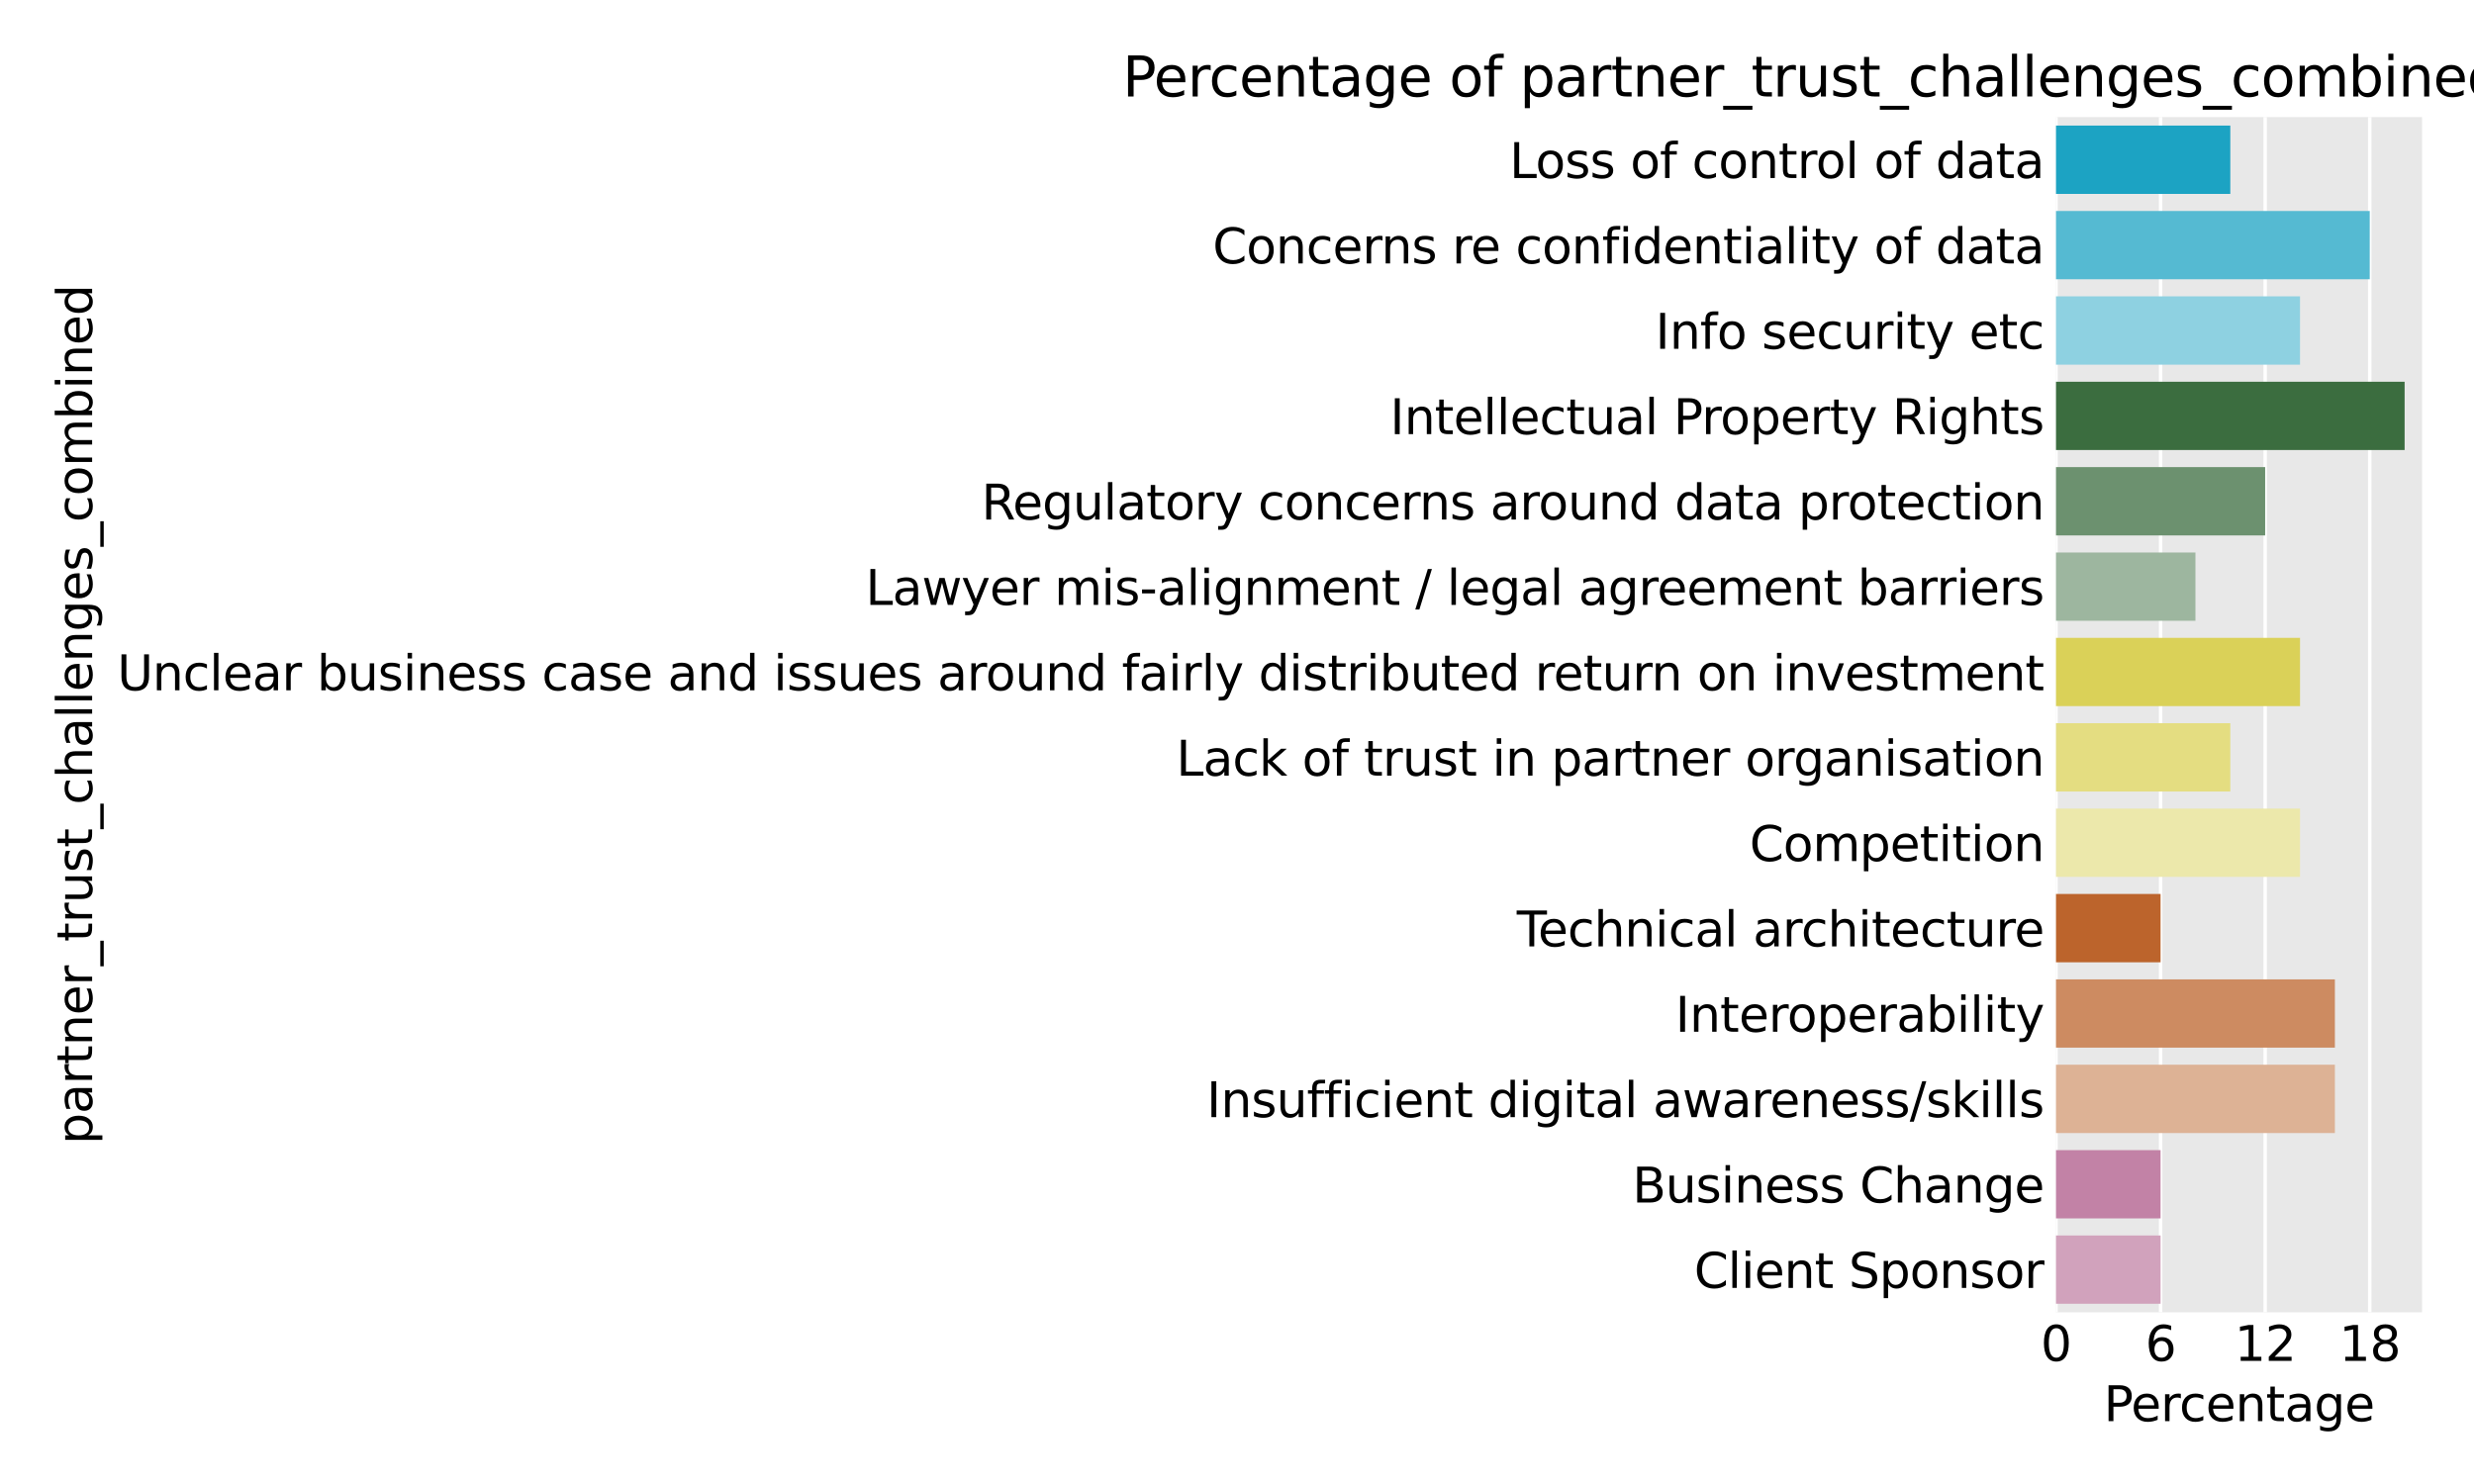 <?xml version="1.0" encoding="utf-8" standalone="no"?>
<!DOCTYPE svg PUBLIC "-//W3C//DTD SVG 1.1//EN"
  "http://www.w3.org/Graphics/SVG/1.1/DTD/svg11.dtd">
<svg xmlns:xlink="http://www.w3.org/1999/xlink" width="720pt" height="432pt" viewBox="0 0 720 432" xmlns="http://www.w3.org/2000/svg" version="1.1">
 <defs>
  <style type="text/css">*{stroke-linejoin: round; stroke-linecap: butt}</style>
 </defs>
 <g id="figure_1">
  <g id="patch_1">
   <path d="M 0 432 
L 720 432 
L 720 0 
L 0 0 
z
" style="fill: #ffffff"/>
  </g>
  <g id="axes_1">
   <g id="patch_2">
    <path d="M 598.35 382.02 
L 704.88 382.02 
L 704.88 34.08 
L 598.35 34.08 
z
" style="fill: #e8e8e8"/>
   </g>
   <g id="matplotlib.axis_1">
    <g id="xtick_1">
     <g id="line2d_1">
      <path d="M 598.35 382.02 
L 598.35 34.08 
" clip-path="url(#pe8a2e1b069)" style="fill: none; stroke: #ffffff; stroke-linecap: square"/>
     </g>
     <g id="line2d_2"/>
     <g id="text_1">
      <!-- 0 -->
      <g transform="translate(593.896 396.158) scale(0.14 -0.14)">
       <defs>
        <path id="DejaVuSans-30" d="M 2034 4250 
Q 1547 4250 1301 3770 
Q 1056 3291 1056 2328 
Q 1056 1369 1301 889 
Q 1547 409 2034 409 
Q 2525 409 2770 889 
Q 3016 1369 3016 2328 
Q 3016 3291 2770 3770 
Q 2525 4250 2034 4250 
z
M 2034 4750 
Q 2819 4750 3233 4129 
Q 3647 3509 3647 2328 
Q 3647 1150 3233 529 
Q 2819 -91 2034 -91 
Q 1250 -91 836 529 
Q 422 1150 422 2328 
Q 422 3509 836 4129 
Q 1250 4750 2034 4750 
z
" transform="scale(0.016)"/>
       </defs>
       <use xlink:href="#DejaVuSans-30"/>
      </g>
     </g>
    </g>
    <g id="xtick_2">
     <g id="line2d_3">
      <path d="M 628.787 382.02 
L 628.787 34.08 
" clip-path="url(#pe8a2e1b069)" style="fill: none; stroke: #ffffff; stroke-linecap: square"/>
     </g>
     <g id="line2d_4"/>
     <g id="text_2">
      <!-- 6 -->
      <g transform="translate(624.333 396.158) scale(0.14 -0.14)">
       <defs>
        <path id="DejaVuSans-36" d="M 2113 2584 
Q 1688 2584 1439 2293 
Q 1191 2003 1191 1497 
Q 1191 994 1439 701 
Q 1688 409 2113 409 
Q 2538 409 2786 701 
Q 3034 994 3034 1497 
Q 3034 2003 2786 2293 
Q 2538 2584 2113 2584 
z
M 3366 4563 
L 3366 3988 
Q 3128 4100 2886 4159 
Q 2644 4219 2406 4219 
Q 1781 4219 1451 3797 
Q 1122 3375 1075 2522 
Q 1259 2794 1537 2939 
Q 1816 3084 2150 3084 
Q 2853 3084 3261 2657 
Q 3669 2231 3669 1497 
Q 3669 778 3244 343 
Q 2819 -91 2113 -91 
Q 1303 -91 875 529 
Q 447 1150 447 2328 
Q 447 3434 972 4092 
Q 1497 4750 2381 4750 
Q 2619 4750 2861 4703 
Q 3103 4656 3366 4563 
z
" transform="scale(0.016)"/>
       </defs>
       <use xlink:href="#DejaVuSans-36"/>
      </g>
     </g>
    </g>
    <g id="xtick_3">
     <g id="line2d_5">
      <path d="M 659.224 382.02 
L 659.224 34.08 
" clip-path="url(#pe8a2e1b069)" style="fill: none; stroke: #ffffff; stroke-linecap: square"/>
     </g>
     <g id="line2d_6"/>
     <g id="text_3">
      <!-- 12 -->
      <g transform="translate(650.317 396.158) scale(0.14 -0.14)">
       <defs>
        <path id="DejaVuSans-31" d="M 794 531 
L 1825 531 
L 1825 4091 
L 703 3866 
L 703 4441 
L 1819 4666 
L 2450 4666 
L 2450 531 
L 3481 531 
L 3481 0 
L 794 0 
L 794 531 
z
" transform="scale(0.016)"/>
        <path id="DejaVuSans-32" d="M 1228 531 
L 3431 531 
L 3431 0 
L 469 0 
L 469 531 
Q 828 903 1448 1529 
Q 2069 2156 2228 2338 
Q 2531 2678 2651 2914 
Q 2772 3150 2772 3378 
Q 2772 3750 2511 3984 
Q 2250 4219 1831 4219 
Q 1534 4219 1204 4116 
Q 875 4013 500 3803 
L 500 4441 
Q 881 4594 1212 4672 
Q 1544 4750 1819 4750 
Q 2544 4750 2975 4387 
Q 3406 4025 3406 3419 
Q 3406 3131 3298 2873 
Q 3191 2616 2906 2266 
Q 2828 2175 2409 1742 
Q 1991 1309 1228 531 
z
" transform="scale(0.016)"/>
       </defs>
       <use xlink:href="#DejaVuSans-31"/>
       <use xlink:href="#DejaVuSans-32" x="63.623"/>
      </g>
     </g>
    </g>
    <g id="xtick_4">
     <g id="line2d_7">
      <path d="M 689.661 382.02 
L 689.661 34.08 
" clip-path="url(#pe8a2e1b069)" style="fill: none; stroke: #ffffff; stroke-linecap: square"/>
     </g>
     <g id="line2d_8"/>
     <g id="text_4">
      <!-- 18 -->
      <g transform="translate(680.754 396.158) scale(0.14 -0.14)">
       <defs>
        <path id="DejaVuSans-38" d="M 2034 2216 
Q 1584 2216 1326 1975 
Q 1069 1734 1069 1313 
Q 1069 891 1326 650 
Q 1584 409 2034 409 
Q 2484 409 2743 651 
Q 3003 894 3003 1313 
Q 3003 1734 2745 1975 
Q 2488 2216 2034 2216 
z
M 1403 2484 
Q 997 2584 770 2862 
Q 544 3141 544 3541 
Q 544 4100 942 4425 
Q 1341 4750 2034 4750 
Q 2731 4750 3128 4425 
Q 3525 4100 3525 3541 
Q 3525 3141 3298 2862 
Q 3072 2584 2669 2484 
Q 3125 2378 3379 2068 
Q 3634 1759 3634 1313 
Q 3634 634 3220 271 
Q 2806 -91 2034 -91 
Q 1263 -91 848 271 
Q 434 634 434 1313 
Q 434 1759 690 2068 
Q 947 2378 1403 2484 
z
M 1172 3481 
Q 1172 3119 1398 2916 
Q 1625 2713 2034 2713 
Q 2441 2713 2670 2916 
Q 2900 3119 2900 3481 
Q 2900 3844 2670 4047 
Q 2441 4250 2034 4250 
Q 1625 4250 1398 4047 
Q 1172 3844 1172 3481 
z
" transform="scale(0.016)"/>
       </defs>
       <use xlink:href="#DejaVuSans-31"/>
       <use xlink:href="#DejaVuSans-38" x="63.623"/>
      </g>
     </g>
    </g>
    <g id="text_5">
     <!-- Percentage -->
     <g transform="translate(612.243 413.707) scale(0.14 -0.14)">
      <defs>
       <path id="DejaVuSans-50" d="M 1259 4147 
L 1259 2394 
L 2053 2394 
Q 2494 2394 2734 2622 
Q 2975 2850 2975 3272 
Q 2975 3691 2734 3919 
Q 2494 4147 2053 4147 
L 1259 4147 
z
M 628 4666 
L 2053 4666 
Q 2838 4666 3239 4311 
Q 3641 3956 3641 3272 
Q 3641 2581 3239 2228 
Q 2838 1875 2053 1875 
L 1259 1875 
L 1259 0 
L 628 0 
L 628 4666 
z
" transform="scale(0.016)"/>
       <path id="DejaVuSans-65" d="M 3597 1894 
L 3597 1613 
L 953 1613 
Q 991 1019 1311 708 
Q 1631 397 2203 397 
Q 2534 397 2845 478 
Q 3156 559 3463 722 
L 3463 178 
Q 3153 47 2828 -22 
Q 2503 -91 2169 -91 
Q 1331 -91 842 396 
Q 353 884 353 1716 
Q 353 2575 817 3079 
Q 1281 3584 2069 3584 
Q 2775 3584 3186 3129 
Q 3597 2675 3597 1894 
z
M 3022 2063 
Q 3016 2534 2758 2815 
Q 2500 3097 2075 3097 
Q 1594 3097 1305 2825 
Q 1016 2553 972 2059 
L 3022 2063 
z
" transform="scale(0.016)"/>
       <path id="DejaVuSans-72" d="M 2631 2963 
Q 2534 3019 2420 3045 
Q 2306 3072 2169 3072 
Q 1681 3072 1420 2755 
Q 1159 2438 1159 1844 
L 1159 0 
L 581 0 
L 581 3500 
L 1159 3500 
L 1159 2956 
Q 1341 3275 1631 3429 
Q 1922 3584 2338 3584 
Q 2397 3584 2469 3576 
Q 2541 3569 2628 3553 
L 2631 2963 
z
" transform="scale(0.016)"/>
       <path id="DejaVuSans-63" d="M 3122 3366 
L 3122 2828 
Q 2878 2963 2633 3030 
Q 2388 3097 2138 3097 
Q 1578 3097 1268 2742 
Q 959 2388 959 1747 
Q 959 1106 1268 751 
Q 1578 397 2138 397 
Q 2388 397 2633 464 
Q 2878 531 3122 666 
L 3122 134 
Q 2881 22 2623 -34 
Q 2366 -91 2075 -91 
Q 1284 -91 818 406 
Q 353 903 353 1747 
Q 353 2603 823 3093 
Q 1294 3584 2113 3584 
Q 2378 3584 2631 3529 
Q 2884 3475 3122 3366 
z
" transform="scale(0.016)"/>
       <path id="DejaVuSans-6e" d="M 3513 2113 
L 3513 0 
L 2938 0 
L 2938 2094 
Q 2938 2591 2744 2837 
Q 2550 3084 2163 3084 
Q 1697 3084 1428 2787 
Q 1159 2491 1159 1978 
L 1159 0 
L 581 0 
L 581 3500 
L 1159 3500 
L 1159 2956 
Q 1366 3272 1645 3428 
Q 1925 3584 2291 3584 
Q 2894 3584 3203 3211 
Q 3513 2838 3513 2113 
z
" transform="scale(0.016)"/>
       <path id="DejaVuSans-74" d="M 1172 4494 
L 1172 3500 
L 2356 3500 
L 2356 3053 
L 1172 3053 
L 1172 1153 
Q 1172 725 1289 603 
Q 1406 481 1766 481 
L 2356 481 
L 2356 0 
L 1766 0 
Q 1100 0 847 248 
Q 594 497 594 1153 
L 594 3053 
L 172 3053 
L 172 3500 
L 594 3500 
L 594 4494 
L 1172 4494 
z
" transform="scale(0.016)"/>
       <path id="DejaVuSans-61" d="M 2194 1759 
Q 1497 1759 1228 1600 
Q 959 1441 959 1056 
Q 959 750 1161 570 
Q 1363 391 1709 391 
Q 2188 391 2477 730 
Q 2766 1069 2766 1631 
L 2766 1759 
L 2194 1759 
z
M 3341 1997 
L 3341 0 
L 2766 0 
L 2766 531 
Q 2569 213 2275 61 
Q 1981 -91 1556 -91 
Q 1019 -91 701 211 
Q 384 513 384 1019 
Q 384 1609 779 1909 
Q 1175 2209 1959 2209 
L 2766 2209 
L 2766 2266 
Q 2766 2663 2505 2880 
Q 2244 3097 1772 3097 
Q 1472 3097 1187 3025 
Q 903 2953 641 2809 
L 641 3341 
Q 956 3463 1253 3523 
Q 1550 3584 1831 3584 
Q 2591 3584 2966 3190 
Q 3341 2797 3341 1997 
z
" transform="scale(0.016)"/>
       <path id="DejaVuSans-67" d="M 2906 1791 
Q 2906 2416 2648 2759 
Q 2391 3103 1925 3103 
Q 1463 3103 1205 2759 
Q 947 2416 947 1791 
Q 947 1169 1205 825 
Q 1463 481 1925 481 
Q 2391 481 2648 825 
Q 2906 1169 2906 1791 
z
M 3481 434 
Q 3481 -459 3084 -895 
Q 2688 -1331 1869 -1331 
Q 1566 -1331 1297 -1286 
Q 1028 -1241 775 -1147 
L 775 -588 
Q 1028 -725 1275 -790 
Q 1522 -856 1778 -856 
Q 2344 -856 2625 -561 
Q 2906 -266 2906 331 
L 2906 616 
Q 2728 306 2450 153 
Q 2172 0 1784 0 
Q 1141 0 747 490 
Q 353 981 353 1791 
Q 353 2603 747 3093 
Q 1141 3584 1784 3584 
Q 2172 3584 2450 3431 
Q 2728 3278 2906 2969 
L 2906 3500 
L 3481 3500 
L 3481 434 
z
" transform="scale(0.016)"/>
      </defs>
      <use xlink:href="#DejaVuSans-50"/>
      <use xlink:href="#DejaVuSans-65" x="56.678"/>
      <use xlink:href="#DejaVuSans-72" x="118.201"/>
      <use xlink:href="#DejaVuSans-63" x="157.064"/>
      <use xlink:href="#DejaVuSans-65" x="212.045"/>
      <use xlink:href="#DejaVuSans-6e" x="273.568"/>
      <use xlink:href="#DejaVuSans-74" x="336.947"/>
      <use xlink:href="#DejaVuSans-61" x="376.156"/>
      <use xlink:href="#DejaVuSans-67" x="437.436"/>
      <use xlink:href="#DejaVuSans-65" x="500.912"/>
     </g>
    </g>
   </g>
   <g id="matplotlib.axis_2">
    <g id="ytick_1">
     <g id="line2d_9"/>
     <g id="line2d_10"/>
     <g id="text_6">
      <!-- Loss of control of data -->
      <g transform="translate(439.299 51.825) scale(0.14 -0.14)">
       <defs>
        <path id="DejaVuSans-4c" d="M 628 4666 
L 1259 4666 
L 1259 531 
L 3531 531 
L 3531 0 
L 628 0 
L 628 4666 
z
" transform="scale(0.016)"/>
        <path id="DejaVuSans-6f" d="M 1959 3097 
Q 1497 3097 1228 2736 
Q 959 2375 959 1747 
Q 959 1119 1226 758 
Q 1494 397 1959 397 
Q 2419 397 2687 759 
Q 2956 1122 2956 1747 
Q 2956 2369 2687 2733 
Q 2419 3097 1959 3097 
z
M 1959 3584 
Q 2709 3584 3137 3096 
Q 3566 2609 3566 1747 
Q 3566 888 3137 398 
Q 2709 -91 1959 -91 
Q 1206 -91 779 398 
Q 353 888 353 1747 
Q 353 2609 779 3096 
Q 1206 3584 1959 3584 
z
" transform="scale(0.016)"/>
        <path id="DejaVuSans-73" d="M 2834 3397 
L 2834 2853 
Q 2591 2978 2328 3040 
Q 2066 3103 1784 3103 
Q 1356 3103 1142 2972 
Q 928 2841 928 2578 
Q 928 2378 1081 2264 
Q 1234 2150 1697 2047 
L 1894 2003 
Q 2506 1872 2764 1633 
Q 3022 1394 3022 966 
Q 3022 478 2636 193 
Q 2250 -91 1575 -91 
Q 1294 -91 989 -36 
Q 684 19 347 128 
L 347 722 
Q 666 556 975 473 
Q 1284 391 1588 391 
Q 1994 391 2212 530 
Q 2431 669 2431 922 
Q 2431 1156 2273 1281 
Q 2116 1406 1581 1522 
L 1381 1569 
Q 847 1681 609 1914 
Q 372 2147 372 2553 
Q 372 3047 722 3315 
Q 1072 3584 1716 3584 
Q 2034 3584 2315 3537 
Q 2597 3491 2834 3397 
z
" transform="scale(0.016)"/>
        <path id="DejaVuSans-20" transform="scale(0.016)"/>
        <path id="DejaVuSans-66" d="M 2375 4863 
L 2375 4384 
L 1825 4384 
Q 1516 4384 1395 4259 
Q 1275 4134 1275 3809 
L 1275 3500 
L 2222 3500 
L 2222 3053 
L 1275 3053 
L 1275 0 
L 697 0 
L 697 3053 
L 147 3053 
L 147 3500 
L 697 3500 
L 697 3744 
Q 697 4328 969 4595 
Q 1241 4863 1831 4863 
L 2375 4863 
z
" transform="scale(0.016)"/>
        <path id="DejaVuSans-6c" d="M 603 4863 
L 1178 4863 
L 1178 0 
L 603 0 
L 603 4863 
z
" transform="scale(0.016)"/>
        <path id="DejaVuSans-64" d="M 2906 2969 
L 2906 4863 
L 3481 4863 
L 3481 0 
L 2906 0 
L 2906 525 
Q 2725 213 2448 61 
Q 2172 -91 1784 -91 
Q 1150 -91 751 415 
Q 353 922 353 1747 
Q 353 2572 751 3078 
Q 1150 3584 1784 3584 
Q 2172 3584 2448 3432 
Q 2725 3281 2906 2969 
z
M 947 1747 
Q 947 1113 1208 752 
Q 1469 391 1925 391 
Q 2381 391 2643 752 
Q 2906 1113 2906 1747 
Q 2906 2381 2643 2742 
Q 2381 3103 1925 3103 
Q 1469 3103 1208 2742 
Q 947 2381 947 1747 
z
" transform="scale(0.016)"/>
       </defs>
       <use xlink:href="#DejaVuSans-4c"/>
       <use xlink:href="#DejaVuSans-6f" x="53.963"/>
       <use xlink:href="#DejaVuSans-73" x="115.145"/>
       <use xlink:href="#DejaVuSans-73" x="167.244"/>
       <use xlink:href="#DejaVuSans-20" x="219.344"/>
       <use xlink:href="#DejaVuSans-6f" x="251.131"/>
       <use xlink:href="#DejaVuSans-66" x="312.312"/>
       <use xlink:href="#DejaVuSans-20" x="347.518"/>
       <use xlink:href="#DejaVuSans-63" x="379.305"/>
       <use xlink:href="#DejaVuSans-6f" x="434.285"/>
       <use xlink:href="#DejaVuSans-6e" x="495.467"/>
       <use xlink:href="#DejaVuSans-74" x="558.846"/>
       <use xlink:href="#DejaVuSans-72" x="598.055"/>
       <use xlink:href="#DejaVuSans-6f" x="636.918"/>
       <use xlink:href="#DejaVuSans-6c" x="698.1"/>
       <use xlink:href="#DejaVuSans-20" x="725.883"/>
       <use xlink:href="#DejaVuSans-6f" x="757.67"/>
       <use xlink:href="#DejaVuSans-66" x="818.852"/>
       <use xlink:href="#DejaVuSans-20" x="854.057"/>
       <use xlink:href="#DejaVuSans-64" x="885.844"/>
       <use xlink:href="#DejaVuSans-61" x="949.32"/>
       <use xlink:href="#DejaVuSans-74" x="1010.6"/>
       <use xlink:href="#DejaVuSans-61" x="1049.809"/>
      </g>
     </g>
    </g>
    <g id="ytick_2">
     <g id="line2d_11"/>
     <g id="line2d_12"/>
     <g id="text_7">
      <!-- Concerns re confidentiality of data -->
      <g transform="translate(352.926 76.678) scale(0.14 -0.14)">
       <defs>
        <path id="DejaVuSans-43" d="M 4122 4306 
L 4122 3641 
Q 3803 3938 3442 4084 
Q 3081 4231 2675 4231 
Q 1875 4231 1450 3742 
Q 1025 3253 1025 2328 
Q 1025 1406 1450 917 
Q 1875 428 2675 428 
Q 3081 428 3442 575 
Q 3803 722 4122 1019 
L 4122 359 
Q 3791 134 3420 21 
Q 3050 -91 2638 -91 
Q 1578 -91 968 557 
Q 359 1206 359 2328 
Q 359 3453 968 4101 
Q 1578 4750 2638 4750 
Q 3056 4750 3426 4639 
Q 3797 4528 4122 4306 
z
" transform="scale(0.016)"/>
        <path id="DejaVuSans-69" d="M 603 3500 
L 1178 3500 
L 1178 0 
L 603 0 
L 603 3500 
z
M 603 4863 
L 1178 4863 
L 1178 4134 
L 603 4134 
L 603 4863 
z
" transform="scale(0.016)"/>
        <path id="DejaVuSans-79" d="M 2059 -325 
Q 1816 -950 1584 -1140 
Q 1353 -1331 966 -1331 
L 506 -1331 
L 506 -850 
L 844 -850 
Q 1081 -850 1212 -737 
Q 1344 -625 1503 -206 
L 1606 56 
L 191 3500 
L 800 3500 
L 1894 763 
L 2988 3500 
L 3597 3500 
L 2059 -325 
z
" transform="scale(0.016)"/>
       </defs>
       <use xlink:href="#DejaVuSans-43"/>
       <use xlink:href="#DejaVuSans-6f" x="69.824"/>
       <use xlink:href="#DejaVuSans-6e" x="131.006"/>
       <use xlink:href="#DejaVuSans-63" x="194.385"/>
       <use xlink:href="#DejaVuSans-65" x="249.365"/>
       <use xlink:href="#DejaVuSans-72" x="310.889"/>
       <use xlink:href="#DejaVuSans-6e" x="350.252"/>
       <use xlink:href="#DejaVuSans-73" x="413.631"/>
       <use xlink:href="#DejaVuSans-20" x="465.73"/>
       <use xlink:href="#DejaVuSans-72" x="497.518"/>
       <use xlink:href="#DejaVuSans-65" x="536.381"/>
       <use xlink:href="#DejaVuSans-20" x="597.904"/>
       <use xlink:href="#DejaVuSans-63" x="629.691"/>
       <use xlink:href="#DejaVuSans-6f" x="684.672"/>
       <use xlink:href="#DejaVuSans-6e" x="745.854"/>
       <use xlink:href="#DejaVuSans-66" x="809.232"/>
       <use xlink:href="#DejaVuSans-69" x="844.438"/>
       <use xlink:href="#DejaVuSans-64" x="872.221"/>
       <use xlink:href="#DejaVuSans-65" x="935.697"/>
       <use xlink:href="#DejaVuSans-6e" x="997.221"/>
       <use xlink:href="#DejaVuSans-74" x="1060.6"/>
       <use xlink:href="#DejaVuSans-69" x="1099.809"/>
       <use xlink:href="#DejaVuSans-61" x="1127.592"/>
       <use xlink:href="#DejaVuSans-6c" x="1188.871"/>
       <use xlink:href="#DejaVuSans-69" x="1216.654"/>
       <use xlink:href="#DejaVuSans-74" x="1244.438"/>
       <use xlink:href="#DejaVuSans-79" x="1283.646"/>
       <use xlink:href="#DejaVuSans-20" x="1342.826"/>
       <use xlink:href="#DejaVuSans-6f" x="1374.613"/>
       <use xlink:href="#DejaVuSans-66" x="1435.795"/>
       <use xlink:href="#DejaVuSans-20" x="1471"/>
       <use xlink:href="#DejaVuSans-64" x="1502.787"/>
       <use xlink:href="#DejaVuSans-61" x="1566.264"/>
       <use xlink:href="#DejaVuSans-74" x="1627.543"/>
       <use xlink:href="#DejaVuSans-61" x="1666.752"/>
      </g>
     </g>
    </g>
    <g id="ytick_3">
     <g id="line2d_13"/>
     <g id="line2d_14"/>
     <g id="text_8">
      <!-- Info security etc -->
      <g transform="translate(481.756 101.531) scale(0.14 -0.14)">
       <defs>
        <path id="DejaVuSans-49" d="M 628 4666 
L 1259 4666 
L 1259 0 
L 628 0 
L 628 4666 
z
" transform="scale(0.016)"/>
        <path id="DejaVuSans-75" d="M 544 1381 
L 544 3500 
L 1119 3500 
L 1119 1403 
Q 1119 906 1312 657 
Q 1506 409 1894 409 
Q 2359 409 2629 706 
Q 2900 1003 2900 1516 
L 2900 3500 
L 3475 3500 
L 3475 0 
L 2900 0 
L 2900 538 
Q 2691 219 2414 64 
Q 2138 -91 1772 -91 
Q 1169 -91 856 284 
Q 544 659 544 1381 
z
M 1991 3584 
L 1991 3584 
z
" transform="scale(0.016)"/>
       </defs>
       <use xlink:href="#DejaVuSans-49"/>
       <use xlink:href="#DejaVuSans-6e" x="29.492"/>
       <use xlink:href="#DejaVuSans-66" x="92.871"/>
       <use xlink:href="#DejaVuSans-6f" x="128.076"/>
       <use xlink:href="#DejaVuSans-20" x="189.258"/>
       <use xlink:href="#DejaVuSans-73" x="221.045"/>
       <use xlink:href="#DejaVuSans-65" x="273.145"/>
       <use xlink:href="#DejaVuSans-63" x="334.668"/>
       <use xlink:href="#DejaVuSans-75" x="389.648"/>
       <use xlink:href="#DejaVuSans-72" x="453.027"/>
       <use xlink:href="#DejaVuSans-69" x="494.141"/>
       <use xlink:href="#DejaVuSans-74" x="521.924"/>
       <use xlink:href="#DejaVuSans-79" x="561.133"/>
       <use xlink:href="#DejaVuSans-20" x="620.312"/>
       <use xlink:href="#DejaVuSans-65" x="652.1"/>
       <use xlink:href="#DejaVuSans-74" x="713.623"/>
       <use xlink:href="#DejaVuSans-63" x="752.832"/>
      </g>
     </g>
    </g>
    <g id="ytick_4">
     <g id="line2d_15"/>
     <g id="line2d_16"/>
     <g id="text_9">
      <!-- Intellectual Property Rights -->
      <g transform="translate(404.531 126.384) scale(0.14 -0.14)">
       <defs>
        <path id="DejaVuSans-70" d="M 1159 525 
L 1159 -1331 
L 581 -1331 
L 581 3500 
L 1159 3500 
L 1159 2969 
Q 1341 3281 1617 3432 
Q 1894 3584 2278 3584 
Q 2916 3584 3314 3078 
Q 3713 2572 3713 1747 
Q 3713 922 3314 415 
Q 2916 -91 2278 -91 
Q 1894 -91 1617 61 
Q 1341 213 1159 525 
z
M 3116 1747 
Q 3116 2381 2855 2742 
Q 2594 3103 2138 3103 
Q 1681 3103 1420 2742 
Q 1159 2381 1159 1747 
Q 1159 1113 1420 752 
Q 1681 391 2138 391 
Q 2594 391 2855 752 
Q 3116 1113 3116 1747 
z
" transform="scale(0.016)"/>
        <path id="DejaVuSans-52" d="M 2841 2188 
Q 3044 2119 3236 1894 
Q 3428 1669 3622 1275 
L 4263 0 
L 3584 0 
L 2988 1197 
Q 2756 1666 2539 1819 
Q 2322 1972 1947 1972 
L 1259 1972 
L 1259 0 
L 628 0 
L 628 4666 
L 2053 4666 
Q 2853 4666 3247 4331 
Q 3641 3997 3641 3322 
Q 3641 2881 3436 2590 
Q 3231 2300 2841 2188 
z
M 1259 4147 
L 1259 2491 
L 2053 2491 
Q 2509 2491 2742 2702 
Q 2975 2913 2975 3322 
Q 2975 3731 2742 3939 
Q 2509 4147 2053 4147 
L 1259 4147 
z
" transform="scale(0.016)"/>
        <path id="DejaVuSans-68" d="M 3513 2113 
L 3513 0 
L 2938 0 
L 2938 2094 
Q 2938 2591 2744 2837 
Q 2550 3084 2163 3084 
Q 1697 3084 1428 2787 
Q 1159 2491 1159 1978 
L 1159 0 
L 581 0 
L 581 4863 
L 1159 4863 
L 1159 2956 
Q 1366 3272 1645 3428 
Q 1925 3584 2291 3584 
Q 2894 3584 3203 3211 
Q 3513 2838 3513 2113 
z
" transform="scale(0.016)"/>
       </defs>
       <use xlink:href="#DejaVuSans-49"/>
       <use xlink:href="#DejaVuSans-6e" x="29.492"/>
       <use xlink:href="#DejaVuSans-74" x="92.871"/>
       <use xlink:href="#DejaVuSans-65" x="132.08"/>
       <use xlink:href="#DejaVuSans-6c" x="193.604"/>
       <use xlink:href="#DejaVuSans-6c" x="221.387"/>
       <use xlink:href="#DejaVuSans-65" x="249.17"/>
       <use xlink:href="#DejaVuSans-63" x="310.693"/>
       <use xlink:href="#DejaVuSans-74" x="365.674"/>
       <use xlink:href="#DejaVuSans-75" x="404.883"/>
       <use xlink:href="#DejaVuSans-61" x="468.262"/>
       <use xlink:href="#DejaVuSans-6c" x="529.541"/>
       <use xlink:href="#DejaVuSans-20" x="557.324"/>
       <use xlink:href="#DejaVuSans-50" x="589.111"/>
       <use xlink:href="#DejaVuSans-72" x="647.664"/>
       <use xlink:href="#DejaVuSans-6f" x="686.527"/>
       <use xlink:href="#DejaVuSans-70" x="747.709"/>
       <use xlink:href="#DejaVuSans-65" x="811.186"/>
       <use xlink:href="#DejaVuSans-72" x="872.709"/>
       <use xlink:href="#DejaVuSans-74" x="913.822"/>
       <use xlink:href="#DejaVuSans-79" x="953.031"/>
       <use xlink:href="#DejaVuSans-20" x="1012.211"/>
       <use xlink:href="#DejaVuSans-52" x="1043.998"/>
       <use xlink:href="#DejaVuSans-69" x="1113.48"/>
       <use xlink:href="#DejaVuSans-67" x="1141.264"/>
       <use xlink:href="#DejaVuSans-68" x="1204.74"/>
       <use xlink:href="#DejaVuSans-74" x="1268.119"/>
       <use xlink:href="#DejaVuSans-73" x="1307.328"/>
      </g>
     </g>
    </g>
    <g id="ytick_5">
     <g id="line2d_17"/>
     <g id="line2d_18"/>
     <g id="text_10">
      <!-- Regulatory concerns around data protection -->
      <g transform="translate(285.625 151.237) scale(0.14 -0.14)">
       <use xlink:href="#DejaVuSans-52"/>
       <use xlink:href="#DejaVuSans-65" x="64.982"/>
       <use xlink:href="#DejaVuSans-67" x="126.506"/>
       <use xlink:href="#DejaVuSans-75" x="189.982"/>
       <use xlink:href="#DejaVuSans-6c" x="253.361"/>
       <use xlink:href="#DejaVuSans-61" x="281.145"/>
       <use xlink:href="#DejaVuSans-74" x="342.424"/>
       <use xlink:href="#DejaVuSans-6f" x="381.633"/>
       <use xlink:href="#DejaVuSans-72" x="442.814"/>
       <use xlink:href="#DejaVuSans-79" x="483.928"/>
       <use xlink:href="#DejaVuSans-20" x="543.107"/>
       <use xlink:href="#DejaVuSans-63" x="574.895"/>
       <use xlink:href="#DejaVuSans-6f" x="629.875"/>
       <use xlink:href="#DejaVuSans-6e" x="691.057"/>
       <use xlink:href="#DejaVuSans-63" x="754.436"/>
       <use xlink:href="#DejaVuSans-65" x="809.416"/>
       <use xlink:href="#DejaVuSans-72" x="870.939"/>
       <use xlink:href="#DejaVuSans-6e" x="910.303"/>
       <use xlink:href="#DejaVuSans-73" x="973.682"/>
       <use xlink:href="#DejaVuSans-20" x="1025.781"/>
       <use xlink:href="#DejaVuSans-61" x="1057.568"/>
       <use xlink:href="#DejaVuSans-72" x="1118.848"/>
       <use xlink:href="#DejaVuSans-6f" x="1157.711"/>
       <use xlink:href="#DejaVuSans-75" x="1218.893"/>
       <use xlink:href="#DejaVuSans-6e" x="1282.271"/>
       <use xlink:href="#DejaVuSans-64" x="1345.65"/>
       <use xlink:href="#DejaVuSans-20" x="1409.127"/>
       <use xlink:href="#DejaVuSans-64" x="1440.914"/>
       <use xlink:href="#DejaVuSans-61" x="1504.391"/>
       <use xlink:href="#DejaVuSans-74" x="1565.67"/>
       <use xlink:href="#DejaVuSans-61" x="1604.879"/>
       <use xlink:href="#DejaVuSans-20" x="1666.158"/>
       <use xlink:href="#DejaVuSans-70" x="1697.945"/>
       <use xlink:href="#DejaVuSans-72" x="1761.422"/>
       <use xlink:href="#DejaVuSans-6f" x="1800.285"/>
       <use xlink:href="#DejaVuSans-74" x="1861.467"/>
       <use xlink:href="#DejaVuSans-65" x="1900.676"/>
       <use xlink:href="#DejaVuSans-63" x="1962.199"/>
       <use xlink:href="#DejaVuSans-74" x="2017.18"/>
       <use xlink:href="#DejaVuSans-69" x="2056.389"/>
       <use xlink:href="#DejaVuSans-6f" x="2084.172"/>
       <use xlink:href="#DejaVuSans-6e" x="2145.354"/>
      </g>
     </g>
    </g>
    <g id="ytick_6">
     <g id="line2d_19"/>
     <g id="line2d_20"/>
     <g id="text_11">
      <!-- Lawyer mis-alignment / legal agreement barriers -->
      <g transform="translate(251.907 176.09) scale(0.14 -0.14)">
       <defs>
        <path id="DejaVuSans-77" d="M 269 3500 
L 844 3500 
L 1563 769 
L 2278 3500 
L 2956 3500 
L 3675 769 
L 4391 3500 
L 4966 3500 
L 4050 0 
L 3372 0 
L 2619 2869 
L 1863 0 
L 1184 0 
L 269 3500 
z
" transform="scale(0.016)"/>
        <path id="DejaVuSans-6d" d="M 3328 2828 
Q 3544 3216 3844 3400 
Q 4144 3584 4550 3584 
Q 5097 3584 5394 3201 
Q 5691 2819 5691 2113 
L 5691 0 
L 5113 0 
L 5113 2094 
Q 5113 2597 4934 2840 
Q 4756 3084 4391 3084 
Q 3944 3084 3684 2787 
Q 3425 2491 3425 1978 
L 3425 0 
L 2847 0 
L 2847 2094 
Q 2847 2600 2669 2842 
Q 2491 3084 2119 3084 
Q 1678 3084 1418 2786 
Q 1159 2488 1159 1978 
L 1159 0 
L 581 0 
L 581 3500 
L 1159 3500 
L 1159 2956 
Q 1356 3278 1631 3431 
Q 1906 3584 2284 3584 
Q 2666 3584 2933 3390 
Q 3200 3197 3328 2828 
z
" transform="scale(0.016)"/>
        <path id="DejaVuSans-2d" d="M 313 2009 
L 1997 2009 
L 1997 1497 
L 313 1497 
L 313 2009 
z
" transform="scale(0.016)"/>
        <path id="DejaVuSans-2f" d="M 1625 4666 
L 2156 4666 
L 531 -594 
L 0 -594 
L 1625 4666 
z
" transform="scale(0.016)"/>
        <path id="DejaVuSans-62" d="M 3116 1747 
Q 3116 2381 2855 2742 
Q 2594 3103 2138 3103 
Q 1681 3103 1420 2742 
Q 1159 2381 1159 1747 
Q 1159 1113 1420 752 
Q 1681 391 2138 391 
Q 2594 391 2855 752 
Q 3116 1113 3116 1747 
z
M 1159 2969 
Q 1341 3281 1617 3432 
Q 1894 3584 2278 3584 
Q 2916 3584 3314 3078 
Q 3713 2572 3713 1747 
Q 3713 922 3314 415 
Q 2916 -91 2278 -91 
Q 1894 -91 1617 61 
Q 1341 213 1159 525 
L 1159 0 
L 581 0 
L 581 4863 
L 1159 4863 
L 1159 2969 
z
" transform="scale(0.016)"/>
       </defs>
       <use xlink:href="#DejaVuSans-4c"/>
       <use xlink:href="#DejaVuSans-61" x="55.713"/>
       <use xlink:href="#DejaVuSans-77" x="116.992"/>
       <use xlink:href="#DejaVuSans-79" x="198.779"/>
       <use xlink:href="#DejaVuSans-65" x="257.959"/>
       <use xlink:href="#DejaVuSans-72" x="319.482"/>
       <use xlink:href="#DejaVuSans-20" x="360.596"/>
       <use xlink:href="#DejaVuSans-6d" x="392.383"/>
       <use xlink:href="#DejaVuSans-69" x="489.795"/>
       <use xlink:href="#DejaVuSans-73" x="517.578"/>
       <use xlink:href="#DejaVuSans-2d" x="569.678"/>
       <use xlink:href="#DejaVuSans-61" x="605.762"/>
       <use xlink:href="#DejaVuSans-6c" x="667.041"/>
       <use xlink:href="#DejaVuSans-69" x="694.824"/>
       <use xlink:href="#DejaVuSans-67" x="722.607"/>
       <use xlink:href="#DejaVuSans-6e" x="786.084"/>
       <use xlink:href="#DejaVuSans-6d" x="849.463"/>
       <use xlink:href="#DejaVuSans-65" x="946.875"/>
       <use xlink:href="#DejaVuSans-6e" x="1008.398"/>
       <use xlink:href="#DejaVuSans-74" x="1071.777"/>
       <use xlink:href="#DejaVuSans-20" x="1110.986"/>
       <use xlink:href="#DejaVuSans-2f" x="1142.773"/>
       <use xlink:href="#DejaVuSans-20" x="1176.465"/>
       <use xlink:href="#DejaVuSans-6c" x="1208.252"/>
       <use xlink:href="#DejaVuSans-65" x="1236.035"/>
       <use xlink:href="#DejaVuSans-67" x="1297.559"/>
       <use xlink:href="#DejaVuSans-61" x="1361.035"/>
       <use xlink:href="#DejaVuSans-6c" x="1422.314"/>
       <use xlink:href="#DejaVuSans-20" x="1450.098"/>
       <use xlink:href="#DejaVuSans-61" x="1481.885"/>
       <use xlink:href="#DejaVuSans-67" x="1543.164"/>
       <use xlink:href="#DejaVuSans-72" x="1606.641"/>
       <use xlink:href="#DejaVuSans-65" x="1645.504"/>
       <use xlink:href="#DejaVuSans-65" x="1707.027"/>
       <use xlink:href="#DejaVuSans-6d" x="1768.551"/>
       <use xlink:href="#DejaVuSans-65" x="1865.963"/>
       <use xlink:href="#DejaVuSans-6e" x="1927.486"/>
       <use xlink:href="#DejaVuSans-74" x="1990.865"/>
       <use xlink:href="#DejaVuSans-20" x="2030.074"/>
       <use xlink:href="#DejaVuSans-62" x="2061.861"/>
       <use xlink:href="#DejaVuSans-61" x="2125.338"/>
       <use xlink:href="#DejaVuSans-72" x="2186.617"/>
       <use xlink:href="#DejaVuSans-72" x="2225.98"/>
       <use xlink:href="#DejaVuSans-69" x="2267.094"/>
       <use xlink:href="#DejaVuSans-65" x="2294.877"/>
       <use xlink:href="#DejaVuSans-72" x="2356.4"/>
       <use xlink:href="#DejaVuSans-73" x="2397.514"/>
      </g>
     </g>
    </g>
    <g id="ytick_7">
     <g id="line2d_21"/>
     <g id="line2d_22"/>
     <g id="text_12">
      <!-- Unclear business case and issues around fairly distributed return on investment -->
      <g transform="translate(34.111 200.942) scale(0.14 -0.14)">
       <defs>
        <path id="DejaVuSans-55" d="M 556 4666 
L 1191 4666 
L 1191 1831 
Q 1191 1081 1462 751 
Q 1734 422 2344 422 
Q 2950 422 3222 751 
Q 3494 1081 3494 1831 
L 3494 4666 
L 4128 4666 
L 4128 1753 
Q 4128 841 3676 375 
Q 3225 -91 2344 -91 
Q 1459 -91 1007 375 
Q 556 841 556 1753 
L 556 4666 
z
" transform="scale(0.016)"/>
        <path id="DejaVuSans-76" d="M 191 3500 
L 800 3500 
L 1894 563 
L 2988 3500 
L 3597 3500 
L 2284 0 
L 1503 0 
L 191 3500 
z
" transform="scale(0.016)"/>
       </defs>
       <use xlink:href="#DejaVuSans-55"/>
       <use xlink:href="#DejaVuSans-6e" x="73.193"/>
       <use xlink:href="#DejaVuSans-63" x="136.572"/>
       <use xlink:href="#DejaVuSans-6c" x="191.553"/>
       <use xlink:href="#DejaVuSans-65" x="219.336"/>
       <use xlink:href="#DejaVuSans-61" x="280.859"/>
       <use xlink:href="#DejaVuSans-72" x="342.139"/>
       <use xlink:href="#DejaVuSans-20" x="383.252"/>
       <use xlink:href="#DejaVuSans-62" x="415.039"/>
       <use xlink:href="#DejaVuSans-75" x="478.516"/>
       <use xlink:href="#DejaVuSans-73" x="541.895"/>
       <use xlink:href="#DejaVuSans-69" x="593.994"/>
       <use xlink:href="#DejaVuSans-6e" x="621.777"/>
       <use xlink:href="#DejaVuSans-65" x="685.156"/>
       <use xlink:href="#DejaVuSans-73" x="746.68"/>
       <use xlink:href="#DejaVuSans-73" x="798.779"/>
       <use xlink:href="#DejaVuSans-20" x="850.879"/>
       <use xlink:href="#DejaVuSans-63" x="882.666"/>
       <use xlink:href="#DejaVuSans-61" x="937.646"/>
       <use xlink:href="#DejaVuSans-73" x="998.926"/>
       <use xlink:href="#DejaVuSans-65" x="1051.025"/>
       <use xlink:href="#DejaVuSans-20" x="1112.549"/>
       <use xlink:href="#DejaVuSans-61" x="1144.336"/>
       <use xlink:href="#DejaVuSans-6e" x="1205.615"/>
       <use xlink:href="#DejaVuSans-64" x="1268.994"/>
       <use xlink:href="#DejaVuSans-20" x="1332.471"/>
       <use xlink:href="#DejaVuSans-69" x="1364.258"/>
       <use xlink:href="#DejaVuSans-73" x="1392.041"/>
       <use xlink:href="#DejaVuSans-73" x="1444.141"/>
       <use xlink:href="#DejaVuSans-75" x="1496.24"/>
       <use xlink:href="#DejaVuSans-65" x="1559.619"/>
       <use xlink:href="#DejaVuSans-73" x="1621.143"/>
       <use xlink:href="#DejaVuSans-20" x="1673.242"/>
       <use xlink:href="#DejaVuSans-61" x="1705.029"/>
       <use xlink:href="#DejaVuSans-72" x="1766.309"/>
       <use xlink:href="#DejaVuSans-6f" x="1805.172"/>
       <use xlink:href="#DejaVuSans-75" x="1866.354"/>
       <use xlink:href="#DejaVuSans-6e" x="1929.732"/>
       <use xlink:href="#DejaVuSans-64" x="1993.111"/>
       <use xlink:href="#DejaVuSans-20" x="2056.588"/>
       <use xlink:href="#DejaVuSans-66" x="2088.375"/>
       <use xlink:href="#DejaVuSans-61" x="2123.58"/>
       <use xlink:href="#DejaVuSans-69" x="2184.859"/>
       <use xlink:href="#DejaVuSans-72" x="2212.643"/>
       <use xlink:href="#DejaVuSans-6c" x="2253.756"/>
       <use xlink:href="#DejaVuSans-79" x="2281.539"/>
       <use xlink:href="#DejaVuSans-20" x="2340.719"/>
       <use xlink:href="#DejaVuSans-64" x="2372.506"/>
       <use xlink:href="#DejaVuSans-69" x="2435.982"/>
       <use xlink:href="#DejaVuSans-73" x="2463.766"/>
       <use xlink:href="#DejaVuSans-74" x="2515.865"/>
       <use xlink:href="#DejaVuSans-72" x="2555.074"/>
       <use xlink:href="#DejaVuSans-69" x="2596.188"/>
       <use xlink:href="#DejaVuSans-62" x="2623.971"/>
       <use xlink:href="#DejaVuSans-75" x="2687.447"/>
       <use xlink:href="#DejaVuSans-74" x="2750.826"/>
       <use xlink:href="#DejaVuSans-65" x="2790.035"/>
       <use xlink:href="#DejaVuSans-64" x="2851.559"/>
       <use xlink:href="#DejaVuSans-20" x="2915.035"/>
       <use xlink:href="#DejaVuSans-72" x="2946.822"/>
       <use xlink:href="#DejaVuSans-65" x="2985.686"/>
       <use xlink:href="#DejaVuSans-74" x="3047.209"/>
       <use xlink:href="#DejaVuSans-75" x="3086.418"/>
       <use xlink:href="#DejaVuSans-72" x="3149.797"/>
       <use xlink:href="#DejaVuSans-6e" x="3189.16"/>
       <use xlink:href="#DejaVuSans-20" x="3252.539"/>
       <use xlink:href="#DejaVuSans-6f" x="3284.326"/>
       <use xlink:href="#DejaVuSans-6e" x="3345.508"/>
       <use xlink:href="#DejaVuSans-20" x="3408.887"/>
       <use xlink:href="#DejaVuSans-69" x="3440.674"/>
       <use xlink:href="#DejaVuSans-6e" x="3468.457"/>
       <use xlink:href="#DejaVuSans-76" x="3531.836"/>
       <use xlink:href="#DejaVuSans-65" x="3591.016"/>
       <use xlink:href="#DejaVuSans-73" x="3652.539"/>
       <use xlink:href="#DejaVuSans-74" x="3704.639"/>
       <use xlink:href="#DejaVuSans-6d" x="3743.848"/>
       <use xlink:href="#DejaVuSans-65" x="3841.26"/>
       <use xlink:href="#DejaVuSans-6e" x="3902.783"/>
       <use xlink:href="#DejaVuSans-74" x="3966.162"/>
      </g>
     </g>
    </g>
    <g id="ytick_8">
     <g id="line2d_23"/>
     <g id="line2d_24"/>
     <g id="text_13">
      <!-- Lack of trust in partner organisation -->
      <g transform="translate(342.316 225.795) scale(0.14 -0.14)">
       <defs>
        <path id="DejaVuSans-6b" d="M 581 4863 
L 1159 4863 
L 1159 1991 
L 2875 3500 
L 3609 3500 
L 1753 1863 
L 3688 0 
L 2938 0 
L 1159 1709 
L 1159 0 
L 581 0 
L 581 4863 
z
" transform="scale(0.016)"/>
       </defs>
       <use xlink:href="#DejaVuSans-4c"/>
       <use xlink:href="#DejaVuSans-61" x="55.713"/>
       <use xlink:href="#DejaVuSans-63" x="116.992"/>
       <use xlink:href="#DejaVuSans-6b" x="171.973"/>
       <use xlink:href="#DejaVuSans-20" x="229.883"/>
       <use xlink:href="#DejaVuSans-6f" x="261.67"/>
       <use xlink:href="#DejaVuSans-66" x="322.852"/>
       <use xlink:href="#DejaVuSans-20" x="358.057"/>
       <use xlink:href="#DejaVuSans-74" x="389.844"/>
       <use xlink:href="#DejaVuSans-72" x="429.053"/>
       <use xlink:href="#DejaVuSans-75" x="470.166"/>
       <use xlink:href="#DejaVuSans-73" x="533.545"/>
       <use xlink:href="#DejaVuSans-74" x="585.645"/>
       <use xlink:href="#DejaVuSans-20" x="624.854"/>
       <use xlink:href="#DejaVuSans-69" x="656.641"/>
       <use xlink:href="#DejaVuSans-6e" x="684.424"/>
       <use xlink:href="#DejaVuSans-20" x="747.803"/>
       <use xlink:href="#DejaVuSans-70" x="779.59"/>
       <use xlink:href="#DejaVuSans-61" x="843.066"/>
       <use xlink:href="#DejaVuSans-72" x="904.346"/>
       <use xlink:href="#DejaVuSans-74" x="945.459"/>
       <use xlink:href="#DejaVuSans-6e" x="984.668"/>
       <use xlink:href="#DejaVuSans-65" x="1048.047"/>
       <use xlink:href="#DejaVuSans-72" x="1109.57"/>
       <use xlink:href="#DejaVuSans-20" x="1150.684"/>
       <use xlink:href="#DejaVuSans-6f" x="1182.471"/>
       <use xlink:href="#DejaVuSans-72" x="1243.652"/>
       <use xlink:href="#DejaVuSans-67" x="1283.016"/>
       <use xlink:href="#DejaVuSans-61" x="1346.492"/>
       <use xlink:href="#DejaVuSans-6e" x="1407.771"/>
       <use xlink:href="#DejaVuSans-69" x="1471.15"/>
       <use xlink:href="#DejaVuSans-73" x="1498.934"/>
       <use xlink:href="#DejaVuSans-61" x="1551.033"/>
       <use xlink:href="#DejaVuSans-74" x="1612.312"/>
       <use xlink:href="#DejaVuSans-69" x="1651.521"/>
       <use xlink:href="#DejaVuSans-6f" x="1679.305"/>
       <use xlink:href="#DejaVuSans-6e" x="1740.486"/>
      </g>
     </g>
    </g>
    <g id="ytick_9">
     <g id="line2d_25"/>
     <g id="line2d_26"/>
     <g id="text_14">
      <!-- Competition -->
      <g transform="translate(509.174 250.648) scale(0.14 -0.14)">
       <use xlink:href="#DejaVuSans-43"/>
       <use xlink:href="#DejaVuSans-6f" x="69.824"/>
       <use xlink:href="#DejaVuSans-6d" x="131.006"/>
       <use xlink:href="#DejaVuSans-70" x="228.418"/>
       <use xlink:href="#DejaVuSans-65" x="291.895"/>
       <use xlink:href="#DejaVuSans-74" x="353.418"/>
       <use xlink:href="#DejaVuSans-69" x="392.627"/>
       <use xlink:href="#DejaVuSans-74" x="420.41"/>
       <use xlink:href="#DejaVuSans-69" x="459.619"/>
       <use xlink:href="#DejaVuSans-6f" x="487.402"/>
       <use xlink:href="#DejaVuSans-6e" x="548.584"/>
      </g>
     </g>
    </g>
    <g id="ytick_10">
     <g id="line2d_27"/>
     <g id="line2d_28"/>
     <g id="text_15">
      <!-- Technical architecture -->
      <g transform="translate(441.421 275.501) scale(0.14 -0.14)">
       <defs>
        <path id="DejaVuSans-54" d="M -19 4666 
L 3928 4666 
L 3928 4134 
L 2272 4134 
L 2272 0 
L 1638 0 
L 1638 4134 
L -19 4134 
L -19 4666 
z
" transform="scale(0.016)"/>
       </defs>
       <use xlink:href="#DejaVuSans-54"/>
       <use xlink:href="#DejaVuSans-65" x="44.084"/>
       <use xlink:href="#DejaVuSans-63" x="105.607"/>
       <use xlink:href="#DejaVuSans-68" x="160.588"/>
       <use xlink:href="#DejaVuSans-6e" x="223.967"/>
       <use xlink:href="#DejaVuSans-69" x="287.346"/>
       <use xlink:href="#DejaVuSans-63" x="315.129"/>
       <use xlink:href="#DejaVuSans-61" x="370.109"/>
       <use xlink:href="#DejaVuSans-6c" x="431.389"/>
       <use xlink:href="#DejaVuSans-20" x="459.172"/>
       <use xlink:href="#DejaVuSans-61" x="490.959"/>
       <use xlink:href="#DejaVuSans-72" x="552.238"/>
       <use xlink:href="#DejaVuSans-63" x="591.102"/>
       <use xlink:href="#DejaVuSans-68" x="646.082"/>
       <use xlink:href="#DejaVuSans-69" x="709.461"/>
       <use xlink:href="#DejaVuSans-74" x="737.244"/>
       <use xlink:href="#DejaVuSans-65" x="776.453"/>
       <use xlink:href="#DejaVuSans-63" x="837.977"/>
       <use xlink:href="#DejaVuSans-74" x="892.957"/>
       <use xlink:href="#DejaVuSans-75" x="932.166"/>
       <use xlink:href="#DejaVuSans-72" x="995.545"/>
       <use xlink:href="#DejaVuSans-65" x="1034.408"/>
      </g>
     </g>
    </g>
    <g id="ytick_11">
     <g id="line2d_29"/>
     <g id="line2d_30"/>
     <g id="text_16">
      <!-- Interoperability -->
      <g transform="translate(487.571 300.354) scale(0.14 -0.14)">
       <use xlink:href="#DejaVuSans-49"/>
       <use xlink:href="#DejaVuSans-6e" x="29.492"/>
       <use xlink:href="#DejaVuSans-74" x="92.871"/>
       <use xlink:href="#DejaVuSans-65" x="132.08"/>
       <use xlink:href="#DejaVuSans-72" x="193.604"/>
       <use xlink:href="#DejaVuSans-6f" x="232.467"/>
       <use xlink:href="#DejaVuSans-70" x="293.648"/>
       <use xlink:href="#DejaVuSans-65" x="357.125"/>
       <use xlink:href="#DejaVuSans-72" x="418.648"/>
       <use xlink:href="#DejaVuSans-61" x="459.762"/>
       <use xlink:href="#DejaVuSans-62" x="521.041"/>
       <use xlink:href="#DejaVuSans-69" x="584.518"/>
       <use xlink:href="#DejaVuSans-6c" x="612.301"/>
       <use xlink:href="#DejaVuSans-69" x="640.084"/>
       <use xlink:href="#DejaVuSans-74" x="667.867"/>
       <use xlink:href="#DejaVuSans-79" x="707.076"/>
      </g>
     </g>
    </g>
    <g id="ytick_12">
     <g id="line2d_31"/>
     <g id="line2d_32"/>
     <g id="text_17">
      <!-- Insufficient digital awareness/skills -->
      <g transform="translate(351.149 325.207) scale(0.14 -0.14)">
       <use xlink:href="#DejaVuSans-49"/>
       <use xlink:href="#DejaVuSans-6e" x="29.492"/>
       <use xlink:href="#DejaVuSans-73" x="92.871"/>
       <use xlink:href="#DejaVuSans-75" x="144.971"/>
       <use xlink:href="#DejaVuSans-66" x="208.35"/>
       <use xlink:href="#DejaVuSans-66" x="243.555"/>
       <use xlink:href="#DejaVuSans-69" x="278.76"/>
       <use xlink:href="#DejaVuSans-63" x="306.543"/>
       <use xlink:href="#DejaVuSans-69" x="361.523"/>
       <use xlink:href="#DejaVuSans-65" x="389.307"/>
       <use xlink:href="#DejaVuSans-6e" x="450.83"/>
       <use xlink:href="#DejaVuSans-74" x="514.209"/>
       <use xlink:href="#DejaVuSans-20" x="553.418"/>
       <use xlink:href="#DejaVuSans-64" x="585.205"/>
       <use xlink:href="#DejaVuSans-69" x="648.682"/>
       <use xlink:href="#DejaVuSans-67" x="676.465"/>
       <use xlink:href="#DejaVuSans-69" x="739.941"/>
       <use xlink:href="#DejaVuSans-74" x="767.725"/>
       <use xlink:href="#DejaVuSans-61" x="806.934"/>
       <use xlink:href="#DejaVuSans-6c" x="868.213"/>
       <use xlink:href="#DejaVuSans-20" x="895.996"/>
       <use xlink:href="#DejaVuSans-61" x="927.783"/>
       <use xlink:href="#DejaVuSans-77" x="989.062"/>
       <use xlink:href="#DejaVuSans-61" x="1070.85"/>
       <use xlink:href="#DejaVuSans-72" x="1132.129"/>
       <use xlink:href="#DejaVuSans-65" x="1170.992"/>
       <use xlink:href="#DejaVuSans-6e" x="1232.516"/>
       <use xlink:href="#DejaVuSans-65" x="1295.895"/>
       <use xlink:href="#DejaVuSans-73" x="1357.418"/>
       <use xlink:href="#DejaVuSans-73" x="1409.518"/>
       <use xlink:href="#DejaVuSans-2f" x="1461.617"/>
       <use xlink:href="#DejaVuSans-73" x="1495.309"/>
       <use xlink:href="#DejaVuSans-6b" x="1547.408"/>
       <use xlink:href="#DejaVuSans-69" x="1605.318"/>
       <use xlink:href="#DejaVuSans-6c" x="1633.102"/>
       <use xlink:href="#DejaVuSans-6c" x="1660.885"/>
       <use xlink:href="#DejaVuSans-73" x="1688.668"/>
      </g>
     </g>
    </g>
    <g id="ytick_13">
     <g id="line2d_33"/>
     <g id="line2d_34"/>
     <g id="text_18">
      <!-- Business Change -->
      <g transform="translate(475.065 350.06) scale(0.14 -0.14)">
       <defs>
        <path id="DejaVuSans-42" d="M 1259 2228 
L 1259 519 
L 2272 519 
Q 2781 519 3026 730 
Q 3272 941 3272 1375 
Q 3272 1813 3026 2020 
Q 2781 2228 2272 2228 
L 1259 2228 
z
M 1259 4147 
L 1259 2741 
L 2194 2741 
Q 2656 2741 2882 2914 
Q 3109 3088 3109 3444 
Q 3109 3797 2882 3972 
Q 2656 4147 2194 4147 
L 1259 4147 
z
M 628 4666 
L 2241 4666 
Q 2963 4666 3353 4366 
Q 3744 4066 3744 3513 
Q 3744 3084 3544 2831 
Q 3344 2578 2956 2516 
Q 3422 2416 3680 2098 
Q 3938 1781 3938 1306 
Q 3938 681 3513 340 
Q 3088 0 2303 0 
L 628 0 
L 628 4666 
z
" transform="scale(0.016)"/>
       </defs>
       <use xlink:href="#DejaVuSans-42"/>
       <use xlink:href="#DejaVuSans-75" x="68.604"/>
       <use xlink:href="#DejaVuSans-73" x="131.982"/>
       <use xlink:href="#DejaVuSans-69" x="184.082"/>
       <use xlink:href="#DejaVuSans-6e" x="211.865"/>
       <use xlink:href="#DejaVuSans-65" x="275.244"/>
       <use xlink:href="#DejaVuSans-73" x="336.768"/>
       <use xlink:href="#DejaVuSans-73" x="388.867"/>
       <use xlink:href="#DejaVuSans-20" x="440.967"/>
       <use xlink:href="#DejaVuSans-43" x="472.754"/>
       <use xlink:href="#DejaVuSans-68" x="542.578"/>
       <use xlink:href="#DejaVuSans-61" x="605.957"/>
       <use xlink:href="#DejaVuSans-6e" x="667.236"/>
       <use xlink:href="#DejaVuSans-67" x="730.615"/>
       <use xlink:href="#DejaVuSans-65" x="794.092"/>
      </g>
     </g>
    </g>
    <g id="ytick_14">
     <g id="line2d_35"/>
     <g id="line2d_36"/>
     <g id="text_19">
      <!-- Client Sponsor -->
      <g transform="translate(493.042 374.912) scale(0.14 -0.14)">
       <defs>
        <path id="DejaVuSans-53" d="M 3425 4513 
L 3425 3897 
Q 3066 4069 2747 4153 
Q 2428 4238 2131 4238 
Q 1616 4238 1336 4038 
Q 1056 3838 1056 3469 
Q 1056 3159 1242 3001 
Q 1428 2844 1947 2747 
L 2328 2669 
Q 3034 2534 3370 2195 
Q 3706 1856 3706 1288 
Q 3706 609 3251 259 
Q 2797 -91 1919 -91 
Q 1588 -91 1214 -16 
Q 841 59 441 206 
L 441 856 
Q 825 641 1194 531 
Q 1563 422 1919 422 
Q 2459 422 2753 634 
Q 3047 847 3047 1241 
Q 3047 1584 2836 1778 
Q 2625 1972 2144 2069 
L 1759 2144 
Q 1053 2284 737 2584 
Q 422 2884 422 3419 
Q 422 4038 858 4394 
Q 1294 4750 2059 4750 
Q 2388 4750 2728 4690 
Q 3069 4631 3425 4513 
z
" transform="scale(0.016)"/>
       </defs>
       <use xlink:href="#DejaVuSans-43"/>
       <use xlink:href="#DejaVuSans-6c" x="69.824"/>
       <use xlink:href="#DejaVuSans-69" x="97.607"/>
       <use xlink:href="#DejaVuSans-65" x="125.391"/>
       <use xlink:href="#DejaVuSans-6e" x="186.914"/>
       <use xlink:href="#DejaVuSans-74" x="250.293"/>
       <use xlink:href="#DejaVuSans-20" x="289.502"/>
       <use xlink:href="#DejaVuSans-53" x="321.289"/>
       <use xlink:href="#DejaVuSans-70" x="384.766"/>
       <use xlink:href="#DejaVuSans-6f" x="448.242"/>
       <use xlink:href="#DejaVuSans-6e" x="509.424"/>
       <use xlink:href="#DejaVuSans-73" x="572.803"/>
       <use xlink:href="#DejaVuSans-6f" x="624.902"/>
       <use xlink:href="#DejaVuSans-72" x="686.084"/>
      </g>
     </g>
    </g>
    <g id="text_20">
     <!-- partner_trust_challenges_combined -->
     <g transform="translate(26.81 333.107) rotate(-90) scale(0.14 -0.14)">
      <defs>
       <path id="DejaVuSans-5f" d="M 3263 -1063 
L 3263 -1509 
L -63 -1509 
L -63 -1063 
L 3263 -1063 
z
" transform="scale(0.016)"/>
      </defs>
      <use xlink:href="#DejaVuSans-70"/>
      <use xlink:href="#DejaVuSans-61" x="63.477"/>
      <use xlink:href="#DejaVuSans-72" x="124.756"/>
      <use xlink:href="#DejaVuSans-74" x="165.869"/>
      <use xlink:href="#DejaVuSans-6e" x="205.078"/>
      <use xlink:href="#DejaVuSans-65" x="268.457"/>
      <use xlink:href="#DejaVuSans-72" x="329.98"/>
      <use xlink:href="#DejaVuSans-5f" x="371.094"/>
      <use xlink:href="#DejaVuSans-74" x="421.094"/>
      <use xlink:href="#DejaVuSans-72" x="460.303"/>
      <use xlink:href="#DejaVuSans-75" x="501.416"/>
      <use xlink:href="#DejaVuSans-73" x="564.795"/>
      <use xlink:href="#DejaVuSans-74" x="616.895"/>
      <use xlink:href="#DejaVuSans-5f" x="656.104"/>
      <use xlink:href="#DejaVuSans-63" x="706.104"/>
      <use xlink:href="#DejaVuSans-68" x="761.084"/>
      <use xlink:href="#DejaVuSans-61" x="824.463"/>
      <use xlink:href="#DejaVuSans-6c" x="885.742"/>
      <use xlink:href="#DejaVuSans-6c" x="913.525"/>
      <use xlink:href="#DejaVuSans-65" x="941.309"/>
      <use xlink:href="#DejaVuSans-6e" x="1002.832"/>
      <use xlink:href="#DejaVuSans-67" x="1066.211"/>
      <use xlink:href="#DejaVuSans-65" x="1129.688"/>
      <use xlink:href="#DejaVuSans-73" x="1191.211"/>
      <use xlink:href="#DejaVuSans-5f" x="1243.311"/>
      <use xlink:href="#DejaVuSans-63" x="1293.311"/>
      <use xlink:href="#DejaVuSans-6f" x="1348.291"/>
      <use xlink:href="#DejaVuSans-6d" x="1409.473"/>
      <use xlink:href="#DejaVuSans-62" x="1506.885"/>
      <use xlink:href="#DejaVuSans-69" x="1570.361"/>
      <use xlink:href="#DejaVuSans-6e" x="1598.145"/>
      <use xlink:href="#DejaVuSans-65" x="1661.523"/>
      <use xlink:href="#DejaVuSans-64" x="1723.047"/>
     </g>
    </g>
   </g>
   <g id="line2d_37">
    <path clip-path="url(#pe8a2e1b069)" style="fill: none; stroke: #424242; stroke-width: 2.25; stroke-linecap: square"/>
   </g>
   <g id="line2d_38">
    <path clip-path="url(#pe8a2e1b069)" style="fill: none; stroke: #424242; stroke-width: 2.25; stroke-linecap: square"/>
   </g>
   <g id="line2d_39">
    <path clip-path="url(#pe8a2e1b069)" style="fill: none; stroke: #424242; stroke-width: 2.25; stroke-linecap: square"/>
   </g>
   <g id="line2d_40">
    <path clip-path="url(#pe8a2e1b069)" style="fill: none; stroke: #424242; stroke-width: 2.25; stroke-linecap: square"/>
   </g>
   <g id="line2d_41">
    <path clip-path="url(#pe8a2e1b069)" style="fill: none; stroke: #424242; stroke-width: 2.25; stroke-linecap: square"/>
   </g>
   <g id="line2d_42">
    <path clip-path="url(#pe8a2e1b069)" style="fill: none; stroke: #424242; stroke-width: 2.25; stroke-linecap: square"/>
   </g>
   <g id="line2d_43">
    <path clip-path="url(#pe8a2e1b069)" style="fill: none; stroke: #424242; stroke-width: 2.25; stroke-linecap: square"/>
   </g>
   <g id="line2d_44">
    <path clip-path="url(#pe8a2e1b069)" style="fill: none; stroke: #424242; stroke-width: 2.25; stroke-linecap: square"/>
   </g>
   <g id="line2d_45">
    <path clip-path="url(#pe8a2e1b069)" style="fill: none; stroke: #424242; stroke-width: 2.25; stroke-linecap: square"/>
   </g>
   <g id="line2d_46">
    <path clip-path="url(#pe8a2e1b069)" style="fill: none; stroke: #424242; stroke-width: 2.25; stroke-linecap: square"/>
   </g>
   <g id="line2d_47">
    <path clip-path="url(#pe8a2e1b069)" style="fill: none; stroke: #424242; stroke-width: 2.25; stroke-linecap: square"/>
   </g>
   <g id="line2d_48">
    <path clip-path="url(#pe8a2e1b069)" style="fill: none; stroke: #424242; stroke-width: 2.25; stroke-linecap: square"/>
   </g>
   <g id="line2d_49">
    <path clip-path="url(#pe8a2e1b069)" style="fill: none; stroke: #424242; stroke-width: 2.25; stroke-linecap: square"/>
   </g>
   <g id="line2d_50">
    <path clip-path="url(#pe8a2e1b069)" style="fill: none; stroke: #424242; stroke-width: 2.25; stroke-linecap: square"/>
   </g>
   <g id="patch_3">
    <path d="M 598.35 36.565 
L 649.079 36.565 
L 649.079 56.448 
L 598.35 56.448 
z
" clip-path="url(#pe8a2e1b069)" style="fill: #1ca3c3"/>
   </g>
   <g id="patch_4">
    <path d="M 598.35 61.418 
L 689.661 61.418 
L 689.661 81.3 
L 598.35 81.3 
z
" clip-path="url(#pe8a2e1b069)" style="fill: #55bad2"/>
   </g>
   <g id="patch_5">
    <path d="M 598.35 86.271 
L 669.37 86.271 
L 669.37 106.153 
L 598.35 106.153 
z
" clip-path="url(#pe8a2e1b069)" style="fill: #8ed1e1"/>
   </g>
   <g id="patch_6">
    <path d="M 598.35 111.124 
L 699.807 111.124 
L 699.807 131.006 
L 598.35 131.006 
z
" clip-path="url(#pe8a2e1b069)" style="fill: #3b6d3f"/>
   </g>
   <g id="patch_7">
    <path d="M 598.35 135.977 
L 659.224 135.977 
L 659.224 155.859 
L 598.35 155.859 
z
" clip-path="url(#pe8a2e1b069)" style="fill: #6c916f"/>
   </g>
   <g id="patch_8">
    <path d="M 598.35 160.83 
L 638.933 160.83 
L 638.933 180.712 
L 598.35 180.712 
z
" clip-path="url(#pe8a2e1b069)" style="fill: #9db69f"/>
   </g>
   <g id="patch_9">
    <path d="M 598.35 185.682 
L 669.37 185.682 
L 669.37 205.565 
L 598.35 205.565 
z
" clip-path="url(#pe8a2e1b069)" style="fill: #dad158"/>
   </g>
   <g id="patch_10">
    <path d="M 598.35 210.535 
L 649.079 210.535 
L 649.079 230.418 
L 598.35 230.418 
z
" clip-path="url(#pe8a2e1b069)" style="fill: #e4dd81"/>
   </g>
   <g id="patch_11">
    <path d="M 598.35 235.388 
L 669.37 235.388 
L 669.37 255.27 
L 598.35 255.27 
z
" clip-path="url(#pe8a2e1b069)" style="fill: #ece8ab"/>
   </g>
   <g id="patch_12">
    <path d="M 598.35 260.241 
L 628.787 260.241 
L 628.787 280.123 
L 598.35 280.123 
z
" clip-path="url(#pe8a2e1b069)" style="fill: #bc642c"/>
   </g>
   <g id="patch_13">
    <path d="M 598.35 285.094 
L 679.516 285.094 
L 679.516 304.976 
L 598.35 304.976 
z
" clip-path="url(#pe8a2e1b069)" style="fill: #cd8b61"/>
   </g>
   <g id="patch_14">
    <path d="M 598.35 309.947 
L 679.516 309.947 
L 679.516 329.829 
L 598.35 329.829 
z
" clip-path="url(#pe8a2e1b069)" style="fill: #ddb295"/>
   </g>
   <g id="patch_15">
    <path d="M 598.35 334.8 
L 628.787 334.8 
L 628.787 354.682 
L 598.35 354.682 
z
" clip-path="url(#pe8a2e1b069)" style="fill: #c282a6"/>
   </g>
   <g id="patch_16">
    <path d="M 598.35 359.652 
L 628.787 359.652 
L 628.787 379.535 
L 598.35 379.535 
z
" clip-path="url(#pe8a2e1b069)" style="fill: #d1a2bc"/>
   </g>
   <g id="text_21">
    <!-- Percentage of partner_trust_challenges_combined based on Unique Respondents -->
    <g transform="translate(326.689 28.08) scale(0.16 -0.16)">
     <defs>
      <path id="DejaVuSans-71" d="M 947 1747 
Q 947 1113 1208 752 
Q 1469 391 1925 391 
Q 2381 391 2643 752 
Q 2906 1113 2906 1747 
Q 2906 2381 2643 2742 
Q 2381 3103 1925 3103 
Q 1469 3103 1208 2742 
Q 947 2381 947 1747 
z
M 2906 525 
Q 2725 213 2448 61 
Q 2172 -91 1784 -91 
Q 1150 -91 751 415 
Q 353 922 353 1747 
Q 353 2572 751 3078 
Q 1150 3584 1784 3584 
Q 2172 3584 2448 3432 
Q 2725 3281 2906 2969 
L 2906 3500 
L 3481 3500 
L 3481 -1331 
L 2906 -1331 
L 2906 525 
z
" transform="scale(0.016)"/>
     </defs>
     <use xlink:href="#DejaVuSans-50"/>
     <use xlink:href="#DejaVuSans-65" x="56.678"/>
     <use xlink:href="#DejaVuSans-72" x="118.201"/>
     <use xlink:href="#DejaVuSans-63" x="157.064"/>
     <use xlink:href="#DejaVuSans-65" x="212.045"/>
     <use xlink:href="#DejaVuSans-6e" x="273.568"/>
     <use xlink:href="#DejaVuSans-74" x="336.947"/>
     <use xlink:href="#DejaVuSans-61" x="376.156"/>
     <use xlink:href="#DejaVuSans-67" x="437.436"/>
     <use xlink:href="#DejaVuSans-65" x="500.912"/>
     <use xlink:href="#DejaVuSans-20" x="562.436"/>
     <use xlink:href="#DejaVuSans-6f" x="594.223"/>
     <use xlink:href="#DejaVuSans-66" x="655.404"/>
     <use xlink:href="#DejaVuSans-20" x="690.609"/>
     <use xlink:href="#DejaVuSans-70" x="722.396"/>
     <use xlink:href="#DejaVuSans-61" x="785.873"/>
     <use xlink:href="#DejaVuSans-72" x="847.152"/>
     <use xlink:href="#DejaVuSans-74" x="888.266"/>
     <use xlink:href="#DejaVuSans-6e" x="927.475"/>
     <use xlink:href="#DejaVuSans-65" x="990.854"/>
     <use xlink:href="#DejaVuSans-72" x="1052.377"/>
     <use xlink:href="#DejaVuSans-5f" x="1093.49"/>
     <use xlink:href="#DejaVuSans-74" x="1143.49"/>
     <use xlink:href="#DejaVuSans-72" x="1182.699"/>
     <use xlink:href="#DejaVuSans-75" x="1223.812"/>
     <use xlink:href="#DejaVuSans-73" x="1287.191"/>
     <use xlink:href="#DejaVuSans-74" x="1339.291"/>
     <use xlink:href="#DejaVuSans-5f" x="1378.5"/>
     <use xlink:href="#DejaVuSans-63" x="1428.5"/>
     <use xlink:href="#DejaVuSans-68" x="1483.48"/>
     <use xlink:href="#DejaVuSans-61" x="1546.859"/>
     <use xlink:href="#DejaVuSans-6c" x="1608.139"/>
     <use xlink:href="#DejaVuSans-6c" x="1635.922"/>
     <use xlink:href="#DejaVuSans-65" x="1663.705"/>
     <use xlink:href="#DejaVuSans-6e" x="1725.229"/>
     <use xlink:href="#DejaVuSans-67" x="1788.607"/>
     <use xlink:href="#DejaVuSans-65" x="1852.084"/>
     <use xlink:href="#DejaVuSans-73" x="1913.607"/>
     <use xlink:href="#DejaVuSans-5f" x="1965.707"/>
     <use xlink:href="#DejaVuSans-63" x="2015.707"/>
     <use xlink:href="#DejaVuSans-6f" x="2070.688"/>
     <use xlink:href="#DejaVuSans-6d" x="2131.869"/>
     <use xlink:href="#DejaVuSans-62" x="2229.281"/>
     <use xlink:href="#DejaVuSans-69" x="2292.758"/>
     <use xlink:href="#DejaVuSans-6e" x="2320.541"/>
     <use xlink:href="#DejaVuSans-65" x="2383.92"/>
     <use xlink:href="#DejaVuSans-64" x="2445.443"/>
     <use xlink:href="#DejaVuSans-20" x="2508.92"/>
     <use xlink:href="#DejaVuSans-62" x="2540.707"/>
     <use xlink:href="#DejaVuSans-61" x="2604.184"/>
     <use xlink:href="#DejaVuSans-73" x="2665.463"/>
     <use xlink:href="#DejaVuSans-65" x="2717.562"/>
     <use xlink:href="#DejaVuSans-64" x="2779.086"/>
     <use xlink:href="#DejaVuSans-20" x="2842.562"/>
     <use xlink:href="#DejaVuSans-6f" x="2874.35"/>
     <use xlink:href="#DejaVuSans-6e" x="2935.531"/>
     <use xlink:href="#DejaVuSans-20" x="2998.91"/>
     <use xlink:href="#DejaVuSans-55" x="3030.697"/>
     <use xlink:href="#DejaVuSans-6e" x="3103.891"/>
     <use xlink:href="#DejaVuSans-69" x="3167.27"/>
     <use xlink:href="#DejaVuSans-71" x="3195.053"/>
     <use xlink:href="#DejaVuSans-75" x="3258.529"/>
     <use xlink:href="#DejaVuSans-65" x="3321.908"/>
     <use xlink:href="#DejaVuSans-20" x="3383.432"/>
     <use xlink:href="#DejaVuSans-52" x="3415.219"/>
     <use xlink:href="#DejaVuSans-65" x="3480.201"/>
     <use xlink:href="#DejaVuSans-73" x="3541.725"/>
     <use xlink:href="#DejaVuSans-70" x="3593.824"/>
     <use xlink:href="#DejaVuSans-6f" x="3657.301"/>
     <use xlink:href="#DejaVuSans-6e" x="3718.482"/>
     <use xlink:href="#DejaVuSans-64" x="3781.861"/>
     <use xlink:href="#DejaVuSans-65" x="3845.338"/>
     <use xlink:href="#DejaVuSans-6e" x="3906.861"/>
     <use xlink:href="#DejaVuSans-74" x="3970.24"/>
     <use xlink:href="#DejaVuSans-73" x="4009.449"/>
    </g>
   </g>
  </g>
 </g>
 <defs>
  <clipPath id="pe8a2e1b069">
   <rect x="598.35" y="34.08" width="106.53" height="347.94"/>
  </clipPath>
 </defs>
</svg>
